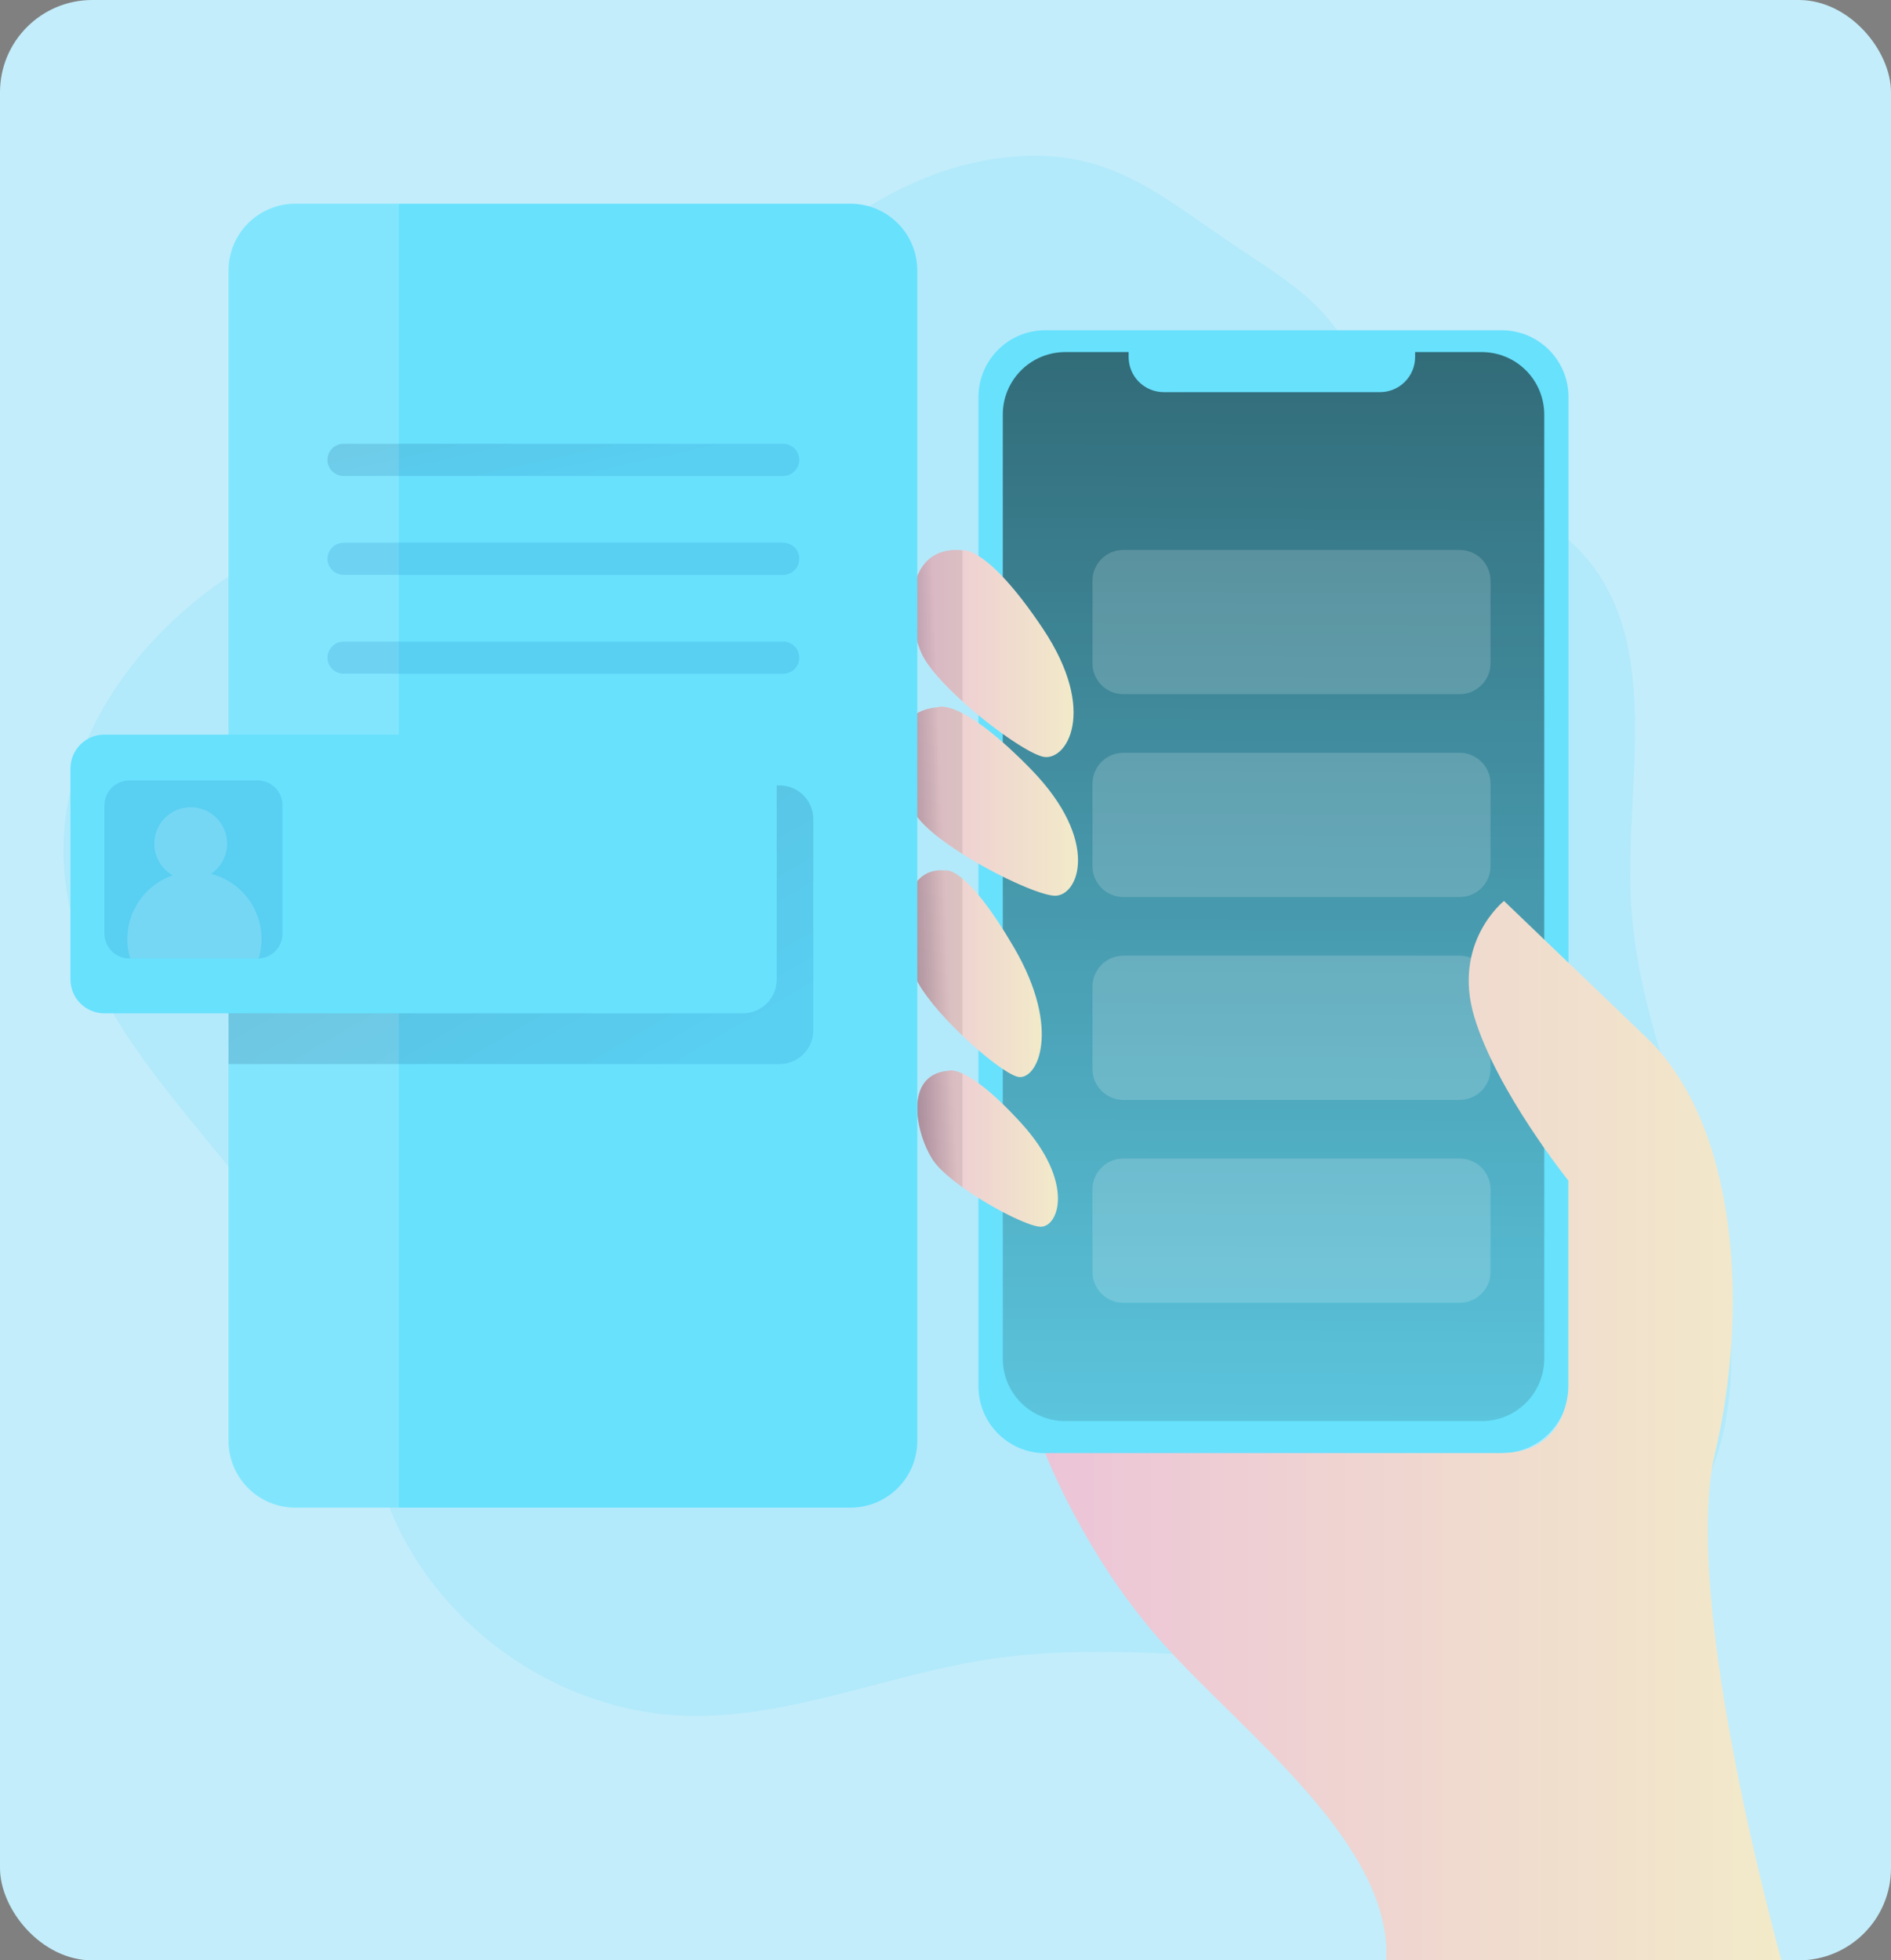 <svg width="328" height="340" viewBox="0 0 328 340" fill="none" xmlns="http://www.w3.org/2000/svg">
<rect x="0" y="0" width="328" height="340" fill="#808080" stroke="none"/>
<rect width="328" height="340" rx="16" fill="#C3EDFB"/>
<g clip-path="url(#clip0_73_18520)">
<path opacity="0.18" d="M175.831 27.152C143.073 29.851 122.869 64.151 93.397 78.714C80.156 85.26 65.239 87.66 51.658 93.461C28.557 103.324 9.066 126.147 11.151 151.181C13.855 183.631 48.845 203.781 59.843 234.423C62.876 242.881 63.987 251.937 67.115 260.353C74.922 281.363 96.079 296.692 118.463 297.562C136.44 298.259 153.594 290.529 171.382 287.804C193.158 284.46 215.358 288.689 237.401 287.94C259.444 287.19 283.509 279.696 294.318 260.495C303.068 244.946 300.93 225.577 296.089 208.403C291.248 191.23 283.897 174.47 282.917 156.652C281.785 135.905 288.518 112.002 274.822 96.385C264.657 84.767 245.884 82.026 238.632 68.401C230.804 53.727 228.059 51.772 214.897 43.073C201.882 34.452 192.99 25.737 175.831 27.152Z" fill="#68E1FD"/>
<path d="M260.476 57.28H181.301C174.903 57.28 169.717 62.468 169.717 68.867V240.45C169.717 246.849 174.903 252.037 181.301 252.037H260.476C266.875 252.037 272.061 246.849 272.061 240.45V68.867C272.061 62.468 266.875 57.28 260.476 57.28Z" fill="#68E1FD"/>
<path d="M267.855 71.891V235.649C267.853 238.521 266.712 241.275 264.681 243.305C262.65 245.336 259.896 246.476 257.025 246.476H184.755C181.886 246.473 179.134 245.332 177.106 243.302C175.077 241.272 173.937 238.519 173.936 235.649V71.896C173.937 69.025 175.078 66.271 177.107 64.24C179.137 62.209 181.889 61.067 184.76 61.064H195.764V61.918C195.764 62.718 195.921 63.511 196.227 64.251C196.534 64.99 196.982 65.662 197.548 66.228C198.114 66.794 198.786 67.243 199.525 67.549C200.265 67.855 201.057 68.013 201.857 68.013H239.362C240.162 68.014 240.955 67.856 241.695 67.55C242.434 67.244 243.106 66.795 243.672 66.229C244.238 65.663 244.687 64.991 244.993 64.251C245.299 63.511 245.456 62.719 245.456 61.918V61.064H257.03C259.9 61.067 262.652 62.208 264.681 64.238C266.711 66.268 267.852 69.02 267.855 71.891Z" fill="#68E1FD"/>
<path opacity="0.81" d="M267.855 71.891V235.649C267.853 238.521 266.712 241.275 264.681 243.305C262.65 245.336 259.896 246.476 257.025 246.476H184.755C181.886 246.473 179.134 245.332 177.106 243.302C175.077 241.272 173.937 238.519 173.936 235.649V71.896C173.937 69.025 175.078 66.271 177.107 64.24C179.137 62.209 181.889 61.067 184.76 61.064H195.764V61.918C195.764 62.718 195.921 63.511 196.227 64.251C196.534 64.99 196.982 65.662 197.548 66.228C198.114 66.794 198.786 67.243 199.525 67.549C200.265 67.855 201.057 68.013 201.857 68.013H239.362C240.162 68.014 240.955 67.856 241.695 67.55C242.434 67.244 243.106 66.795 243.672 66.229C244.238 65.663 244.687 64.991 244.993 64.251C245.299 63.511 245.456 62.719 245.456 61.918V61.064H257.03C259.9 61.067 262.652 62.208 264.681 64.238C266.711 66.268 267.852 69.02 267.855 71.891Z" fill="url(#paint0_linear_73_18520)"/>
<path opacity="0.17" d="M253.188 165.755H194.84C191.889 165.755 189.496 168.149 189.496 171.101V185.418C189.496 188.37 191.889 190.763 194.84 190.763H253.188C256.14 190.763 258.533 188.37 258.533 185.418V171.101C258.533 168.149 256.14 165.755 253.188 165.755Z" fill="white"/>
<path opacity="0.17" d="M253.188 200.941H194.84C191.889 200.941 189.496 203.334 189.496 206.286V220.603C189.496 223.556 191.889 225.949 194.84 225.949H253.188C256.14 225.949 258.533 223.556 258.533 220.603V206.286C258.533 203.334 256.14 200.941 253.188 200.941Z" fill="white"/>
<path d="M285.631 179.994L260.874 156.265C260.874 156.265 251.862 163.402 255.708 176.32C259.554 189.238 272.06 204.787 272.06 204.787V240.423C272.06 240.423 272.202 252.016 260.471 252.016H181.301C181.301 252.016 188.207 270.2 202.259 285.639C216.312 301.078 241.524 320.149 240.445 340H308.999C308.999 340 291.436 277.474 297.472 252.037C303.508 226.599 301.255 194.956 285.631 179.994Z" fill="url(#paint1_linear_73_18520)"/>
<path d="M180.841 131.23C178.336 130.617 172.059 126.288 166.945 121.661C163.697 118.726 160.915 115.671 159.861 113.365C157.147 107.433 156.67 94.441 166.945 95.437C166.945 95.437 171.137 94.483 180.841 108.952C190.544 123.422 184.938 132.236 180.841 131.23Z" fill="url(#paint2_linear_73_18520)"/>
<path d="M182.841 155.353C180.222 155.196 172.886 151.878 166.929 148.11C163.429 145.899 160.379 143.53 158.996 141.549C155.255 136.204 152.452 123.511 162.743 122.646C162.743 122.646 163.906 122.122 166.934 123.694C169.465 124.999 173.295 127.74 178.844 133.437C191.005 145.925 187.065 155.604 182.841 155.353Z" fill="url(#paint3_linear_73_18520)"/>
<path d="M176.46 186.744C174.721 186.272 170.744 183.259 166.945 179.632C163.277 176.147 159.814 172.096 158.635 169.198C156.225 163.277 155.491 150.191 164.011 150.972C164.011 150.972 164.917 150.694 166.945 152.376C168.858 153.948 171.771 157.302 175.852 164.283C184.272 178.658 179.866 187.661 176.46 186.744Z" fill="url(#paint4_linear_73_18520)"/>
<path d="M180.369 212.763C178.163 212.596 171.75 209.368 166.945 205.919C164.682 204.295 162.754 202.623 161.826 201.203C158.892 196.774 156.587 186.319 164.546 185.706C164.546 185.706 165.222 185.402 166.945 186.183C168.858 187.048 172.07 189.259 177.073 194.725C186.568 205.096 183.618 213.01 180.369 212.763Z" fill="url(#paint5_linear_73_18520)"/>
<path opacity="0.17" d="M253.188 95.385H194.84C191.889 95.385 189.496 97.778 189.496 100.73V115.047C189.496 117.999 191.889 120.393 194.84 120.393H253.188C256.14 120.393 258.533 117.999 258.533 115.047V100.73C258.533 97.778 256.14 95.385 253.188 95.385Z" fill="white"/>
<path opacity="0.17" d="M253.188 130.57H194.84C191.889 130.57 189.496 132.963 189.496 135.915V150.233C189.496 153.185 191.889 155.578 194.84 155.578H253.188C256.14 155.578 258.533 153.185 258.533 150.233V135.915C258.533 132.963 256.14 130.57 253.188 130.57Z" fill="white"/>
<path opacity="0.81" d="M166.946 95.437V121.64C163.697 118.705 160.915 115.65 159.862 113.344C157.169 107.433 156.671 94.441 166.946 95.437Z" fill="url(#paint6_linear_73_18520)"/>
<path opacity="0.81" d="M166.945 123.689V148.11C163.445 145.899 160.395 143.53 159.012 141.549C155.271 136.204 152.468 123.511 162.758 122.646C162.758 122.646 163.921 122.143 166.945 123.689Z" fill="url(#paint7_linear_73_18520)"/>
<path opacity="0.81" d="M166.945 152.376V179.627C163.277 176.142 159.814 172.091 158.635 169.193C156.225 163.271 155.491 150.186 164.011 150.966C164.011 150.972 164.917 150.678 166.945 152.376Z" fill="url(#paint8_linear_73_18520)"/>
<path opacity="0.81" d="M166.945 186.183V205.919C164.682 204.295 162.754 202.623 161.826 201.203C158.892 196.774 156.587 186.319 164.546 185.706C164.546 185.706 165.222 185.402 166.945 186.183Z" fill="url(#paint9_linear_73_18520)"/>
<path d="M159.107 46.914V249.898C159.107 251.419 158.808 252.925 158.227 254.33C157.646 255.735 156.793 257.012 155.718 258.088C154.644 259.163 153.367 260.016 151.963 260.598C150.558 261.18 149.053 261.48 147.532 261.48H51.219C49.698 261.48 48.193 261.18 46.788 260.598C45.384 260.016 44.108 259.163 43.033 258.088C41.958 257.012 41.105 255.735 40.524 254.33C39.943 252.925 39.644 251.419 39.645 249.898V46.914C39.644 45.394 39.943 43.888 40.524 42.483C41.105 41.077 41.958 39.801 43.033 38.725C44.108 37.65 45.384 36.796 46.788 36.214C48.193 35.632 49.698 35.333 51.219 35.333H147.532C149.053 35.333 150.558 35.632 151.963 36.214C153.367 36.796 154.644 37.65 155.718 38.725C156.793 39.801 157.646 41.077 158.227 42.483C158.808 43.888 159.107 45.394 159.107 46.914Z" fill="#68E1FD"/>
<path opacity="0.17" d="M69.185 35.333V261.48H51.219C49.698 261.48 48.193 261.18 46.788 260.598C45.384 260.016 44.108 259.163 43.033 258.088C41.958 257.012 41.105 255.735 40.524 254.33C39.943 252.925 39.644 251.419 39.645 249.898V46.914C39.644 45.394 39.943 43.888 40.524 42.483C41.105 41.077 41.958 39.801 43.033 38.725C44.108 37.65 45.384 36.796 46.788 36.214C48.193 35.632 49.698 35.333 51.219 35.333H69.185Z" fill="white"/>
<path opacity="0.19" d="M141.077 142.089V178.679C141.077 180.237 140.458 181.731 139.357 182.833C138.255 183.934 136.761 184.553 135.204 184.553H39.645V136.219H135.204C135.975 136.219 136.738 136.37 137.451 136.665C138.164 136.959 138.811 137.391 139.357 137.937C139.902 138.482 140.335 139.129 140.63 139.841C140.925 140.554 141.077 141.318 141.077 142.089Z" fill="url(#paint10_linear_73_18520)"/>
<path d="M128.848 127.41H18.094C14.85 127.41 12.221 130.04 12.221 133.285V169.874C12.221 173.119 14.85 175.749 18.094 175.749H128.848C132.092 175.749 134.722 173.119 134.722 169.874V133.285C134.722 130.04 132.092 127.41 128.848 127.41Z" fill="#68E1FD"/>
<path opacity="0.19" d="M135.838 82.55H59.592C58.852 82.55 58.142 82.257 57.619 81.734C57.095 81.211 56.8 80.502 56.799 79.762C56.799 79.022 57.093 78.311 57.617 77.787C58.141 77.263 58.851 76.969 59.592 76.969H135.838C136.578 76.969 137.289 77.263 137.812 77.787C138.336 78.311 138.63 79.022 138.63 79.762C138.63 80.129 138.558 80.492 138.418 80.831C138.277 81.169 138.071 81.477 137.812 81.736C137.553 81.995 137.245 82.2 136.906 82.34C136.567 82.479 136.204 82.551 135.838 82.55Z" fill="url(#paint11_linear_73_18520)"/>
<path opacity="0.19" d="M135.838 99.708H59.592C58.851 99.708 58.141 99.414 57.617 98.89C57.093 98.366 56.799 97.656 56.799 96.915C56.8 96.175 57.095 95.466 57.619 94.943C58.142 94.42 58.852 94.127 59.592 94.127H135.838C136.204 94.126 136.567 94.198 136.906 94.338C137.245 94.477 137.553 94.683 137.812 94.942C138.071 95.201 138.277 95.508 138.418 95.847C138.558 96.185 138.63 96.548 138.63 96.915C138.63 97.656 138.336 98.366 137.812 98.89C137.289 99.414 136.578 99.708 135.838 99.708Z" fill="url(#paint12_linear_73_18520)"/>
<path opacity="0.19" d="M135.838 116.855H59.592C58.852 116.855 58.142 116.562 57.619 116.039C57.095 115.516 56.8 114.807 56.799 114.067C56.799 113.326 57.093 112.616 57.617 112.092C58.141 111.568 58.851 111.274 59.592 111.274H135.838C136.578 111.274 137.289 111.568 137.812 112.092C138.336 112.616 138.63 113.326 138.63 114.067C138.63 114.434 138.558 114.797 138.418 115.135C138.277 115.474 138.071 115.782 137.812 116.041C137.553 116.3 137.245 116.505 136.906 116.645C136.567 116.784 136.204 116.856 135.838 116.855Z" fill="url(#paint13_linear_73_18520)"/>
<path opacity="0.19" d="M49.002 139.673V161.93C49.002 163.042 48.572 164.11 47.803 164.913C47.034 165.716 45.984 166.19 44.874 166.237C44.811 166.243 44.748 166.243 44.685 166.237H22.433C21.288 166.237 20.189 165.783 19.38 164.973C18.57 164.163 18.115 163.064 18.115 161.919V139.673C18.115 139.106 18.227 138.545 18.444 138.021C18.661 137.498 18.979 137.022 19.38 136.621C19.781 136.221 20.257 135.903 20.781 135.687C21.305 135.47 21.866 135.359 22.433 135.36H44.685C45.252 135.359 45.813 135.47 46.337 135.687C46.861 135.903 47.337 136.221 47.738 136.621C48.139 137.022 48.457 137.498 48.674 138.021C48.891 138.545 49.002 139.106 49.002 139.673Z" fill="url(#paint14_linear_73_18520)"/>
<path opacity="0.17" d="M45.366 162.857C45.367 163.995 45.2 165.127 44.873 166.217C44.81 166.222 44.747 166.222 44.685 166.217H22.579C21.712 163.328 21.996 160.215 23.374 157.532C24.751 154.849 27.114 152.804 29.967 151.826C28.77 151.149 27.827 150.101 27.28 148.839C26.733 147.578 26.612 146.173 26.935 144.837C27.259 143.5 28.009 142.306 29.073 141.435C30.136 140.564 31.454 140.063 32.828 140.009C34.201 139.955 35.555 140.35 36.684 141.135C37.812 141.92 38.654 143.051 39.082 144.358C39.51 145.664 39.5 147.075 39.054 148.375C38.608 149.675 37.75 150.795 36.61 151.564C39.117 152.206 41.338 153.664 42.924 155.709C44.509 157.754 45.368 160.269 45.366 162.857Z" fill="white"/>
</g>
<defs>
<linearGradient id="paint0_linear_73_18520" x1="222.003" y1="-72.744" x2="220.279" y2="277.595" gradientUnits="userSpaceOnUse">
<stop/>
<stop offset="0.97" stop-opacity="0.1"/>
</linearGradient>
<linearGradient id="paint1_linear_73_18520" x1="181.301" y1="248.132" x2="308.999" y2="248.132" gradientUnits="userSpaceOnUse">
<stop stop-color="#ECC4D7"/>
<stop offset="0.42" stop-color="#EFD4D1"/>
<stop offset="1" stop-color="#F2EAC9"/>
</linearGradient>
<linearGradient id="paint2_linear_73_18520" x1="158.195" y1="113.344" x2="186.211" y2="113.344" gradientUnits="userSpaceOnUse">
<stop stop-color="#ECC4D7"/>
<stop offset="0.42" stop-color="#EFD4D1"/>
<stop offset="1" stop-color="#F2EAC9"/>
</linearGradient>
<linearGradient id="paint3_linear_73_18520" x1="155.617" y1="138.96" x2="186.986" y2="138.96" gradientUnits="userSpaceOnUse">
<stop stop-color="#ECC4D7"/>
<stop offset="0.42" stop-color="#EFD4D1"/>
<stop offset="1" stop-color="#F2EAC9"/>
</linearGradient>
<linearGradient id="paint4_linear_73_18520" x1="157.027" y1="168.873" x2="180.699" y2="168.873" gradientUnits="userSpaceOnUse">
<stop stop-color="#ECC4D7"/>
<stop offset="0.42" stop-color="#EFD4D1"/>
<stop offset="1" stop-color="#F2EAC9"/>
</linearGradient>
<linearGradient id="paint5_linear_73_18520" x1="159.107" y1="199.206" x2="183.502" y2="199.206" gradientUnits="userSpaceOnUse">
<stop stop-color="#ECC4D7"/>
<stop offset="0.42" stop-color="#EFD4D1"/>
<stop offset="1" stop-color="#F2EAC9"/>
</linearGradient>
<linearGradient id="paint6_linear_73_18520" x1="138.233" y1="109.644" x2="163.032" y2="108.654" gradientUnits="userSpaceOnUse">
<stop/>
<stop offset="0.97" stop-opacity="0.1"/>
</linearGradient>
<linearGradient id="paint7_linear_73_18520" x1="139.301" y1="136.371" x2="164.1" y2="135.381" gradientUnits="userSpaceOnUse">
<stop/>
<stop offset="0.97" stop-opacity="0.1"/>
</linearGradient>
<linearGradient id="paint8_linear_73_18520" x1="140.501" y1="166.269" x2="165.295" y2="165.279" gradientUnits="userSpaceOnUse">
<stop/>
<stop offset="0.97" stop-opacity="0.1"/>
</linearGradient>
<linearGradient id="paint9_linear_73_18520" x1="141.717" y1="196.753" x2="166.516" y2="195.758" gradientUnits="userSpaceOnUse">
<stop/>
<stop offset="0.97" stop-opacity="0.1"/>
</linearGradient>
<linearGradient id="paint10_linear_73_18520" x1="82.321" y1="148.771" x2="107.803" y2="192.347" gradientUnits="userSpaceOnUse">
<stop stop-color="#183866"/>
<stop offset="1" stop-color="#1A7FC1"/>
</linearGradient>
<linearGradient id="paint11_linear_73_18520" x1="93.015" y1="58.617" x2="98.67" y2="84.054" gradientUnits="userSpaceOnUse">
<stop stop-color="#183866"/>
<stop offset="1" stop-color="#1A7FC1"/>
</linearGradient>
<linearGradient id="paint12_linear_73_18520" x1="89.384" y1="59.423" x2="95.039" y2="84.861" gradientUnits="userSpaceOnUse">
<stop stop-color="#183866"/>
<stop offset="1" stop-color="#1A7FC1"/>
</linearGradient>
<linearGradient id="paint13_linear_73_18520" x1="85.753" y1="60.231" x2="91.408" y2="85.668" gradientUnits="userSpaceOnUse">
<stop stop-color="#183866"/>
<stop offset="1" stop-color="#1A7FC1"/>
</linearGradient>
<linearGradient id="paint14_linear_73_18520" x1="-17.116" y1="150.783" x2="-16.932" y2="150.783" gradientUnits="userSpaceOnUse">
<stop stop-color="#183866"/>
<stop offset="1" stop-color="#1A7FC1"/>
</linearGradient>
<clipPath id="clip0_73_18520">
<rect width="298" height="313" fill="white" transform="translate(11 27)"/>
</clipPath>
</defs>
</svg>
